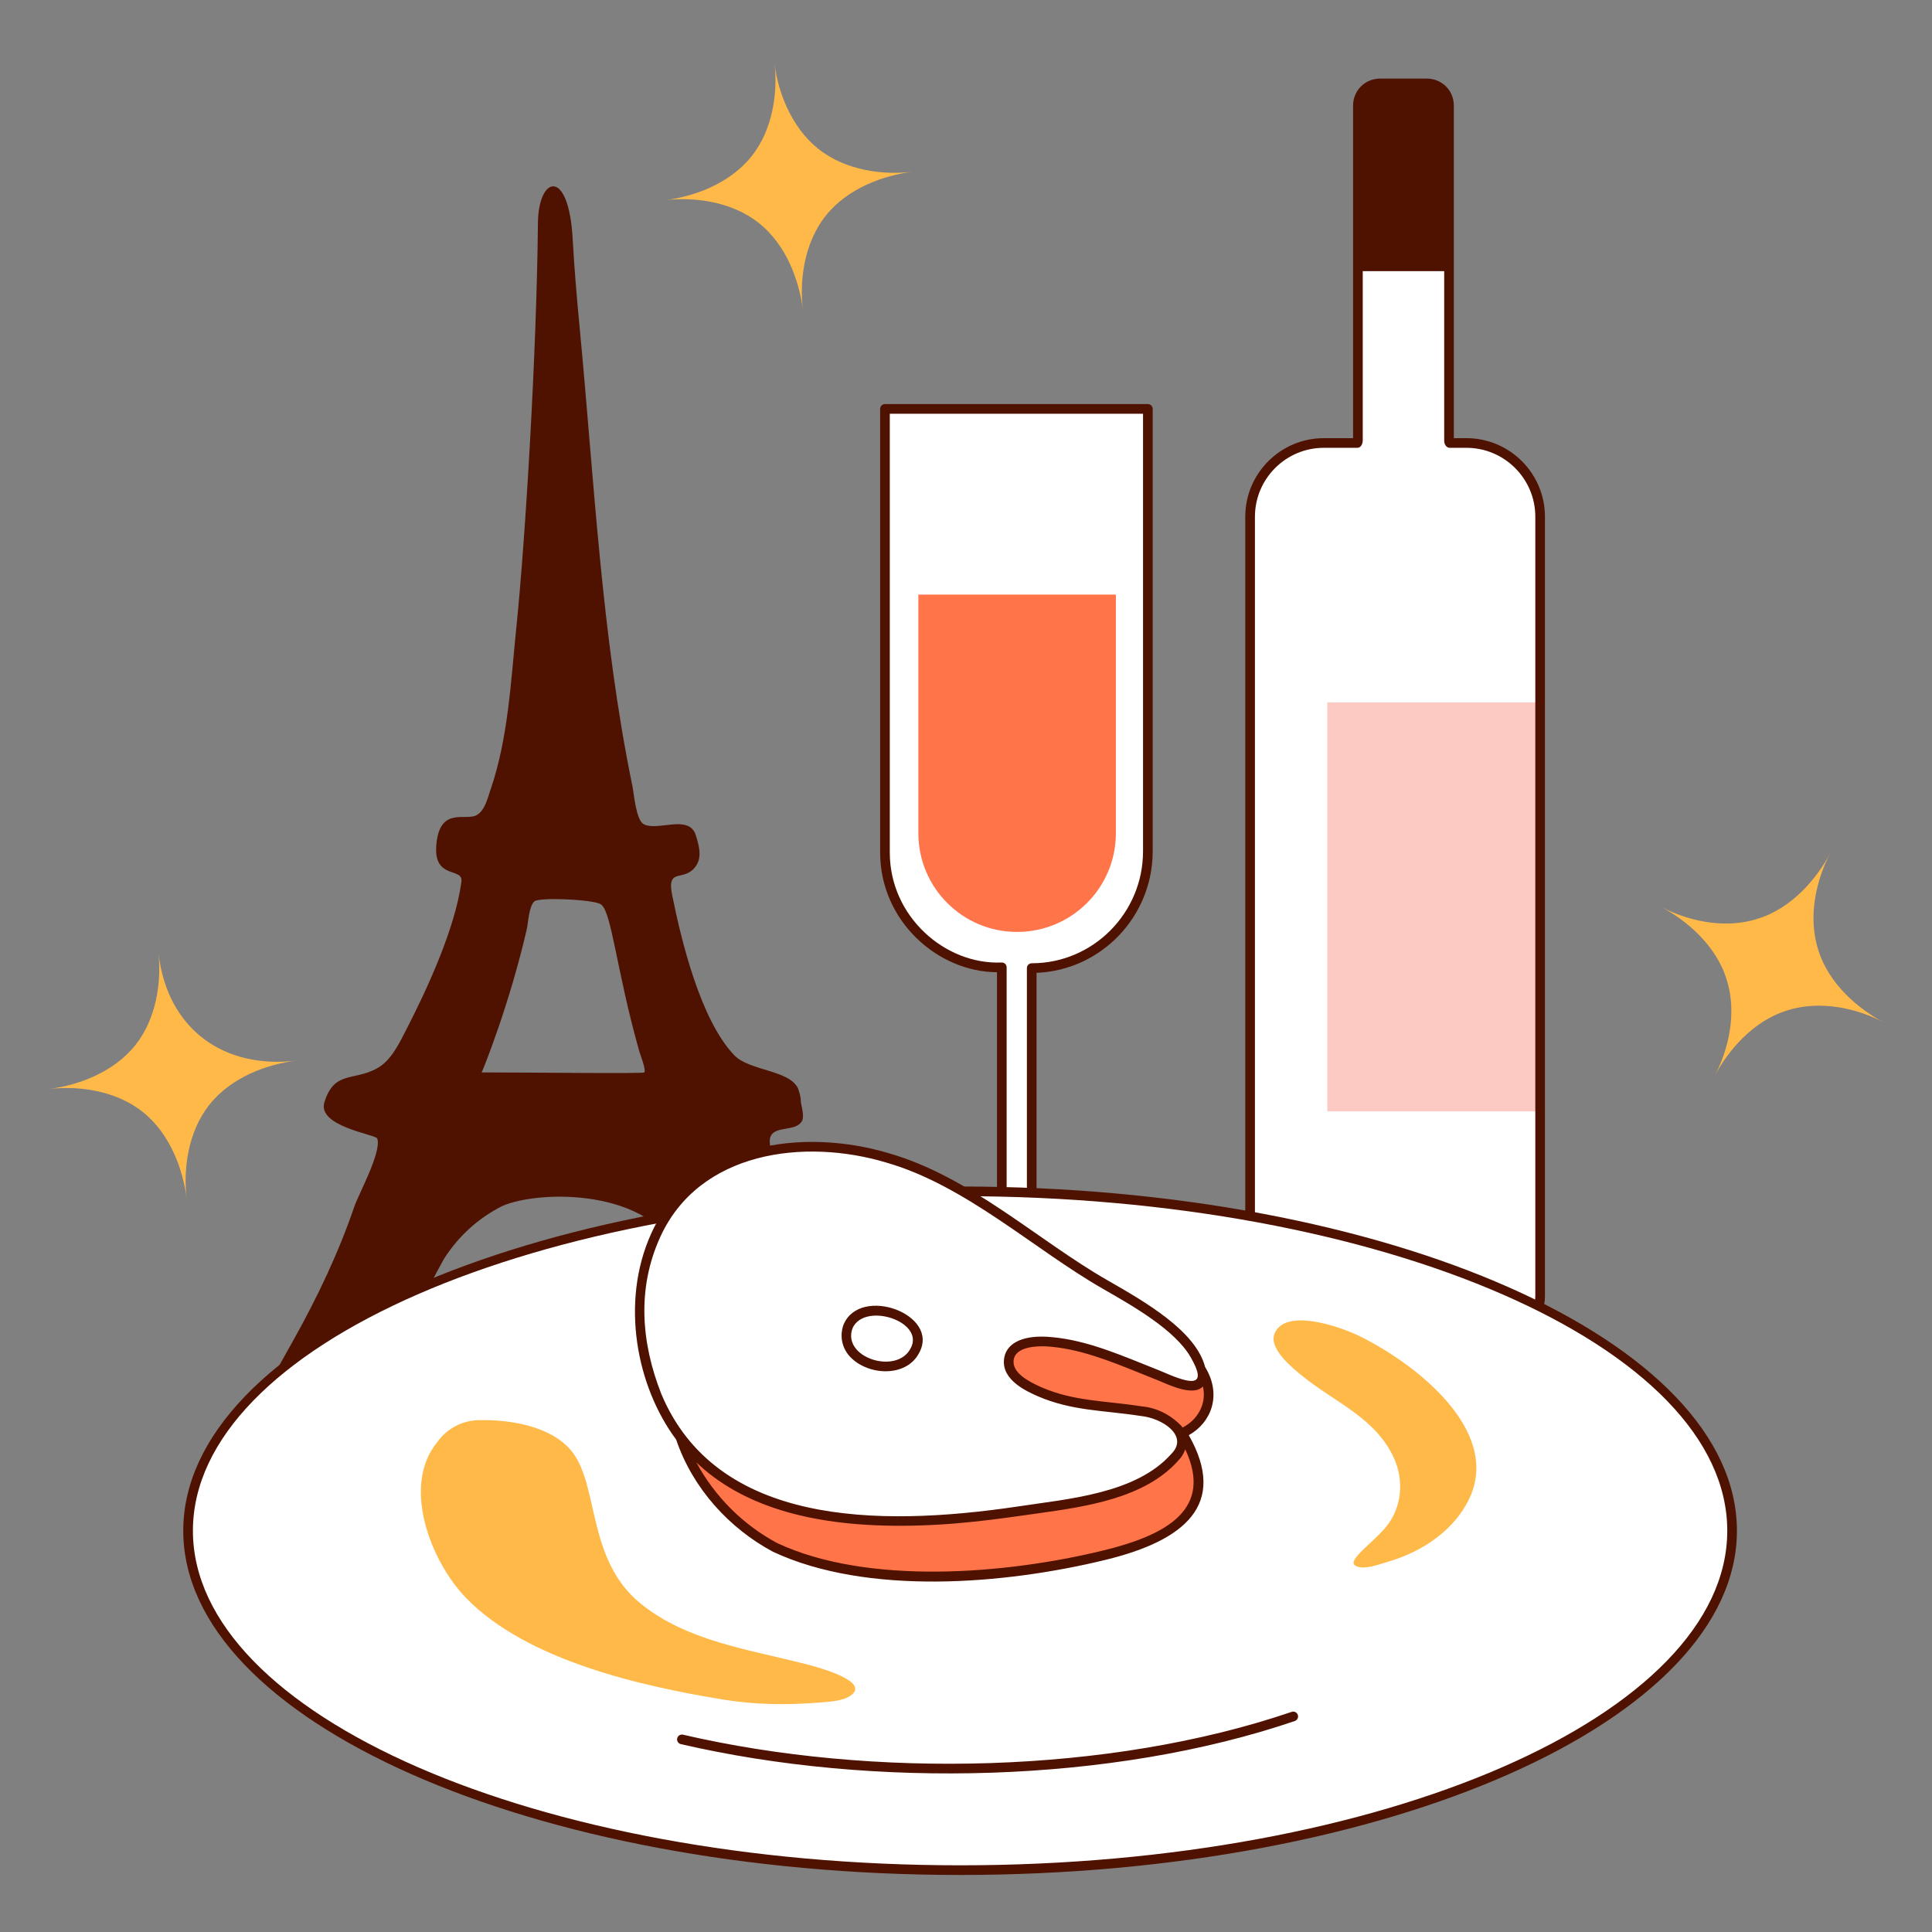 <svg xmlns="http://www.w3.org/2000/svg" fill="none" viewBox="0 0 500 500" id="Fine-Dining--Streamline-Manchester.svg" height="500" width="500"><rect x="0" y="0" width="500" height="500" fill="#808080" stroke="none"/><desc>Fine Dining Streamline Illustration: https://streamlinehq.com</desc><g id="fine-dining--leisure-food-fine-dining"><g id="glass"><path id="vector" fill="#ffffff" d="M229.03 105.825v115.015c0 16.38 13.68 29.878 30.238 29.878v99.355h-5.94c-3.6 0 -6.66 3.06 -6.66 6.66h32.218c0 -3.6 -3.06 -6.66 -6.66 -6.66h-5.4v-99.718c16.655 -0.098 30.057 -13.738 30.057 -30.238V105.825H229.025h0.005Z" stroke-width="1"></path><path id="vector_2" fill="#ff7449" d="M237.67 153.885v61.737c0 14.04 11.34 25.56 25.56 25.56 14.04 0 25.558 -11.34 25.558 -25.56V153.885H237.67Z" stroke-width="1"></path><path id="vector_3" fill="#501200" d="M278.89 357.985H246.67c-3.118 0 -0.43 -9.16 6.66 -9.16h4.69v-97.21c-15.56 -0.115 -30.24 -13.438 -30.24 -30.955V105.825c0 -0.69 0.56 -1.25 1.25 -1.25h68.037c0.69 0 1.25 0.56 1.25 1.25v114.475c0 16.942 -13.373 30.805 -30.057 31.468v97.058h3.97c7.09 0 9.772 9.16 6.66 9.16Zm-30.817 -2.5h29.415c-0.58 -2.353 -2.755 -4.16 -5.258 -4.16h-5.22c-0.69 0 -1.25 -0.56 -1.25 -1.25v-99.532c0 -0.69 0.56 -1.25 1.25 -1.25 15.885 0 28.807 -13.005 28.807 -28.992V107.075H230.28v113.585c0 16.553 14.325 29.05 28.94 28.438 0.71 -0.027 1.3 0.537 1.3 1.25v99.73c0 0.69 -0.56 1.25 -1.25 1.25h-5.94c-2.502 0 -4.678 1.805 -5.258 4.16v-0.003Z" stroke-width="1"></path></g><path id="eifel" fill="#501200" d="M217.333 331.718c-6.597 -9.762 -13.86 -20.16 -17.1 -31.317 -0.36 -1.8 -1.585 -4.843 -0.72 -6.48 1.315 -2.493 6.238 -1.12 7.92 -3.6 0.867 -1.28 0 -3.78 -0.18 -5.22 0 -1.26 -0.36 -2.34 -0.72 -3.42 -2.34 -4.86 -12.615 -4.482 -16.56 -8.64 -8.678 -9.145 -13.622 -29.492 -16.02 -41.398 -1.518 -7.545 3.305 -3.02 6.3 -7.74 1.472 -2.32 0.555 -5.405 -0.18 -7.74 -1.762 -5.593 -9.895 -0.905 -13.5 -2.88 -1.978 -1.083 -2.507 -7.923 -2.88 -9.72 -8.037 -38.93 -9.912 -79.375 -13.68 -118.795 -0.722 -7.56 -1.393 -15.303 -1.8 -22.86 -1.002 -18.625 -8.888 -16.468 -9 -4.14 -0.297 32.715 -3.212 81.512 -5.58 104.575 -1.422 13.86 -2.115 28.75 -6.66 41.938 -0.742 2.152 -1.43 5.417 -3.6 6.66 -2.868 1.643 -9.513 -2.338 -10.44 7.56 -0.875 9.363 7.015 5.76 6.48 9.72 -1.633 12.058 -8.748 27.483 -14.22 38.157 -1.835 3.583 -3.967 8.088 -7.56 10.08 -6.132 3.4 -11.147 0.545 -13.68 8.82 -1.913 6.248 13.317 8.332 13.68 9.36 1.205 3.438 -4.838 14.407 -5.94 17.64 -4.06 11.907 -9.495 23.323 -15.66 34.377 -9.29 16.663 -9.42 16.547 -8.64 16.92 3.567 1.693 10.633 -0.63 14.4 -1.26 4.7 -0.787 9.54 -1.8 14.22 -2.88 1.08 -0.36 4.5 -0.36 5.4 -1.26 2.367 -2.893 0.562 -9.332 13.5 -32.398 3.78 -5.94 9 -10.62 15.12 -13.68 9.54 -4.14 38.363 -4.69 46.258 13.14 2.708 6.115 3.625 12.815 5.22 19.26 0.493 1.993 0.72 6.3 2.34 7.56 1.8 1.62 7.74 -0.72 9.72 -1.26 7.56 -1.62 15.13 -3.022 22.68 -5.04 1.983 -0.53 6.335 -1.24 7.38 -3.24 1.305 -2.498 -5.21 -9.188 -6.3 -10.8h0.003Zm-50.578 -54.177c-0.36 0.36 -28.955 0 -42.093 0 0.425 -0.877 7.215 -17.652 11.672 -37.078 0.372 -1.618 0.535 -5.947 1.98 -7.2 1.255 -1.087 14.925 -0.517 17.1 0.72 2.87 1.633 3.998 16.635 9.9 37.617 0.18 0.9 1.98 5.22 1.44 5.94Z" stroke-width="1"></path><g id="bottle"><path id="vector_4" fill="#ffffff" d="M379.685 114.645h-4.665l-0.015 -45.718h-23.4v45.708l-9 0.01c-10.44 0 -19.08 8.46 -19.08 19.08v201.773c0 5.22 4.32 9.54 9.54 9.54h55.977c5.22 0 9.54 -4.32 9.54 -9.54V133.725c0.18 -10.62 -8.46 -19.08 -18.9 -19.08h0.003Z" stroke-width="1"></path><path id="vector_5" fill="#fccac2" d="M398.585 181.782v105.835h-55.078V181.782h55.078Z" stroke-width="1"></path><path id="vector_6" fill="#501200" d="M379.505 113.395h-3.25V27.35c0 -3.93 -3.078 -7.01 -7.01 -7.01h-12.06c-3.93 0 -7.01 3.078 -7.01 7.01v86.045h-7.57c-11.21 0 -20.33 9.12 -20.33 20.33v201.77c0 5.95 4.84 10.79 10.79 10.79h55.977c5.95 0 10.79 -4.84 10.79 -10.79V133.725c0 -11.21 -9.12 -20.33 -20.33 -20.33h0.003Zm17.83 222.1c0 4.492 -3.797 8.29 -8.29 8.29h-55.977c-4.492 0 -8.29 -3.797 -8.29 -8.29V133.725c0 -9.832 7.997 -17.83 17.83 -17.83h8.64c0.963 0 1.43 -1.008 1.43 -1.97V70.178h21.08v43.928c0 0.745 0.468 1.79 1.43 1.79h4.32c9.832 0 17.83 7.997 17.83 17.83v201.77h-0.003Z" stroke-width="1"></path></g><g id="plate"><path id="vector_7" fill="#ffffff" d="M248.47 308.317c110.335 0 199.793 39.417 199.793 87.837s-89.635 87.837 -199.793 87.837 -199.793 -39.417 -199.793 -87.837c0 -48.418 89.455 -87.837 199.793 -87.837Z" stroke-width="1"></path><path id="vector_8" fill="#501200" d="M248.47 485.24c-110.855 0 -201.043 -39.962 -201.043 -89.085s90.188 -89.087 201.043 -89.087 201.043 39.965 201.043 89.087c0 49.123 -90.188 89.085 -201.043 89.085Zm0 -175.673c-109.477 0 -198.543 38.843 -198.543 86.587s89.065 86.585 198.543 86.585c109.477 0 198.543 -38.843 198.543 -86.585s-89.065 -86.587 -198.543 -86.587Z" stroke-width="1"></path><path id="vector_9" fill="#501200" d="M335.87 443.81c-0.222 -0.653 -0.932 -1.008 -1.585 -0.78 -47.192 16.073 -108.38 17.308 -157.528 5.905 -0.657 -0.155 -1.345 0.263 -1.5 0.938 -0.155 0.673 0.263 1.345 0.938 1.5 49.995 11.598 111.61 10.13 158.897 -5.975 0.653 -0.222 1.002 -0.932 0.78 -1.585l-0.003 -0.003Z" stroke-width="1"></path></g><g id="meat"><path id="vector_10" fill="#ffffff" d="M310.118 352.255c-4.415 -10.748 -23.62 -19.047 -31.59 -24.497 -14.96 -10.23 -31.348 -23.123 -48.777 -28.26 -22.175 -6.535 -49.847 -2.695 -60.117 20.16 -3.237 7.202 -4.66 15.117 -3.96 23.04 0.877 9.932 4.13 20.815 10.26 29.16 18.755 25.532 58.688 24.005 87.837 19.62 12.965 -1.95 30.957 -3.24 40.498 -14.04 5.248 -5.248 -1.482 -10.947 -8.82 -12.06 -9.012 -1.365 -17.65 -1.235 -26.28 -5.04 -3.245 -1.43 -8.265 -3.958 -7.92 -8.1 0.375 -4.497 6.3 -5.042 9.72 -4.86 13.89 0.745 29.49 10.057 36.312 11.02 4.128 0.583 4.363 -2.43 2.837 -6.143Z" stroke-width="1"></path><path id="vector_11" fill="#ff7449" d="M268.99 359.975c8.627 3.805 17.28 3.6 26.28 5.04 7.395 0.74 11.203 6.978 10.628 6.228 7.815 -4.88 8.652 -10.9 4.673 -17.025 0.23 1.797 0.707 3.975 -1.73 4.328 -5.232 0.757 -21.865 -10.657 -38.227 -11.527 -3.42 -0.182 -9.443 0.355 -9.72 4.86 -0.255 4.135 4.855 6.67 8.1 8.1l-0.003 -0.003Z" stroke-width="1"></path><path id="vector_12" fill="#ff7449" d="M305.887 372.575c0 1.62 -0.72 3.24 -1.8 4.32 -9.54 10.8 -27.54 12.05 -40.498 14.04 -29.162 4.478 -69.117 6.12 -87.837 -19.62 0.18 0.9 1.08 3.42 1.26 3.6 4.68 10.8 12.96 19.8 23.4 25.38 24.3 11.34 60.278 8.015 85.318 1.8 16.905 -4.197 30.598 -11.7 21.06 -29.697l-0.9 0.18 -0.003 -0.003Z" stroke-width="1"></path><path id="vector_13" fill="#501200" d="M219.615 350.7c-2.582 -3.228 -1.81 -6.705 -1.265 -7.975 4.353 -10.14 25.04 -2.572 19.515 7.415 -3.37 6.545 -13.742 5.923 -18.25 0.56Zm1.032 -6.985c-2.877 7.622 11.425 12.21 15.015 5.248 3.837 -6.95 -11.895 -12.12 -15.015 -5.248Z" stroke-width="1"></path><path id="vector_14" fill="#501200" d="M311.882 353.78c-2.43 -9.37 -15.588 -16.902 -25.225 -22.42 -18.03 -10.317 -35.432 -26.785 -56.547 -32.88 -22.178 -6.67 -50.918 -2.995 -61.617 20.843 -7.99 17.753 -3.75 39.523 6.495 53.235 4.265 12.63 13.78 23.01 25.075 29.047 24.328 11.353 59.862 8.488 86.142 2.062 20.275 -4.96 31.642 -14.225 21.453 -32.245 5.838 -3.252 8.635 -10.442 4.225 -17.643Zm-140.725 6.997c-5.268 -13.373 -6.282 -27.32 -0.383 -40.427 10.083 -22.462 37.455 -25.838 58.63 -19.47 20.568 5.935 38.145 22.418 56.01 32.653 8.045 4.605 18.645 10.67 22.698 17.663 4.6 7.935 0.138 7.03 -6.853 3.99 -1.44 -0.623 -0.23 -0.1 -5.22 -2.112 -8.115 -3.27 -16.508 -6.65 -25.183 -7.125 -6.593 -0.35 -10.705 1.9 -11.033 6 -0.463 5.298 5.93 8.137 8.665 9.355 8.845 3.87 17.265 3.675 26.662 5.138 5.768 0.55 12.568 5.225 8.002 9.808 -9.155 10.362 -26.837 11.66 -39.745 13.63 -36.568 5.42 -77.99 4.787 -92.25 -29.1h-0.003Zm114.455 40.462c-25.508 6.242 -61.097 9.02 -84.43 -1.867 -8.89 -4.75 -16.21 -12.08 -20.962 -20.898 11.487 10.962 28.867 16.398 52.585 16.398 14.215 0 25.688 -1.8 35.705 -3.2 12.38 -1.732 27.788 -3.887 36.46 -13.71 0.797 -0.797 1.405 -1.797 1.77 -2.875 7.212 15.382 -4.575 22.105 -21.13 26.155l0.003 -0.003Zm20.425 -31.788c-0.07 -0.125 -0.173 -0.283 -0.312 -0.43 -2.79 -2.888 -6.312 -4.688 -10.26 -5.062 -9.185 -1.44 -17.543 -1.262 -25.965 -4.947 -3.487 -1.55 -7.452 -3.73 -7.183 -6.857 0.307 -3.835 6.505 -3.802 8.405 -3.713 8.26 0.453 16.457 3.752 24.383 6.947 1.355 0.545 4.697 1.885 5.16 2.085 3.197 1.388 8.735 3.802 11.053 1.343 1.065 4.697 -1.603 8.79 -5.282 10.63l0.003 0.005Z" stroke-width="1"></path></g><g id="sauce"><path id="vector_15" fill="#ffb949" d="M352.145 345.935c13.92 6.9 36.233 23.965 28.26 41.578 -3.755 8.293 -12.192 14.018 -20.88 16.56 -1.97 0.575 -6.81 2.48 -8.82 1.08 -2.045 -1.425 4.283 -5.565 7.92 -9.9 4.192 -4.995 4.77 -12.018 2.16 -17.82 -4.662 -10.367 -15.11 -14.41 -23.4 -21.06 -2.697 -2.163 -9.072 -7.228 -7.56 -11.16 2.577 -6.707 16.405 -2.212 22.32 0.72v0.003Z" stroke-width="1"></path><path id="vector_16" fill="#ffb949" d="M208.692 430.712c1.438 0.372 15.155 3.81 12.24 7.38 -1.777 2.178 -6.48 2.328 -8.82 2.52 -8.283 0.677 -16.567 0.59 -24.66 -0.72 -21.44 -3.47 -51.057 -10.137 -66.778 -26.28 -9.325 -9.575 -16.74 -29.16 -7.56 -40.317 2.52 -3.6 6.48 -5.663 10.8 -5.76 7.925 -0.18 18.54 1.44 23.94 7.92 7.268 8.72 3.86 28.178 18 39.598 12.05 9.732 28.045 11.825 42.838 15.66Z" stroke-width="1"></path></g><g id="spark"><path id="vector_17" fill="#ffb949" d="M470.58 245.86c-2.88 -8.82 -0.36 -18.54 3.06 -25.02 -3.42 6.48 -9.9 14.22 -18.72 16.92 -8.82 2.88 -18.54 0.36 -25.02 -3.06 6.48 3.42 14.22 9.9 16.92 18.72 2.88 8.82 0.36 18.54 -3.06 25.02 3.42 -6.48 9.9 -14.22 18.72 -16.92 8.82 -2.88 18.54 -0.36 25.017 3.06 -6.48 -3.42 -14.22 -9.9 -16.92 -18.72h0.003Z" stroke-width="1"></path><path id="vector_18" fill="#ffb949" d="M211.752 38.507c-6.96 -5.567 -10.388 -14.667 -11.258 -21.77 0.742 7.292 -0.448 16.785 -6.02 23.75 -5.76 7.2 -15.12 10.44 -22.5 11.34 7.38 -0.9 17.28 0.18 24.48 5.94s10.44 15.12 11.34 22.5c-0.9 -7.38 0.18 -17.28 5.94 -24.48s15.12 -10.44 22.5 -11.34c-7.38 0.9 -17.28 -0.18 -24.48 -5.94h-0.003Z" stroke-width="1"></path><path id="vector_19" fill="#ffb949" d="M41.03 246.877c0.72 7.277 -0.488 16.71 -6.032 23.64 -5.76 7.2 -15.12 10.44 -22.5 11.34 7.38 -0.9 17.28 0.18 24.48 5.94 7.2 5.76 10.44 15.12 11.34 22.5 -0.9 -7.38 0.18 -17.28 5.94 -24.48s15.12 -10.44 22.5 -11.34c-18.617 2.27 -33.343 -7.912 -35.727 -27.6Z" stroke-width="1"></path></g></g></svg>